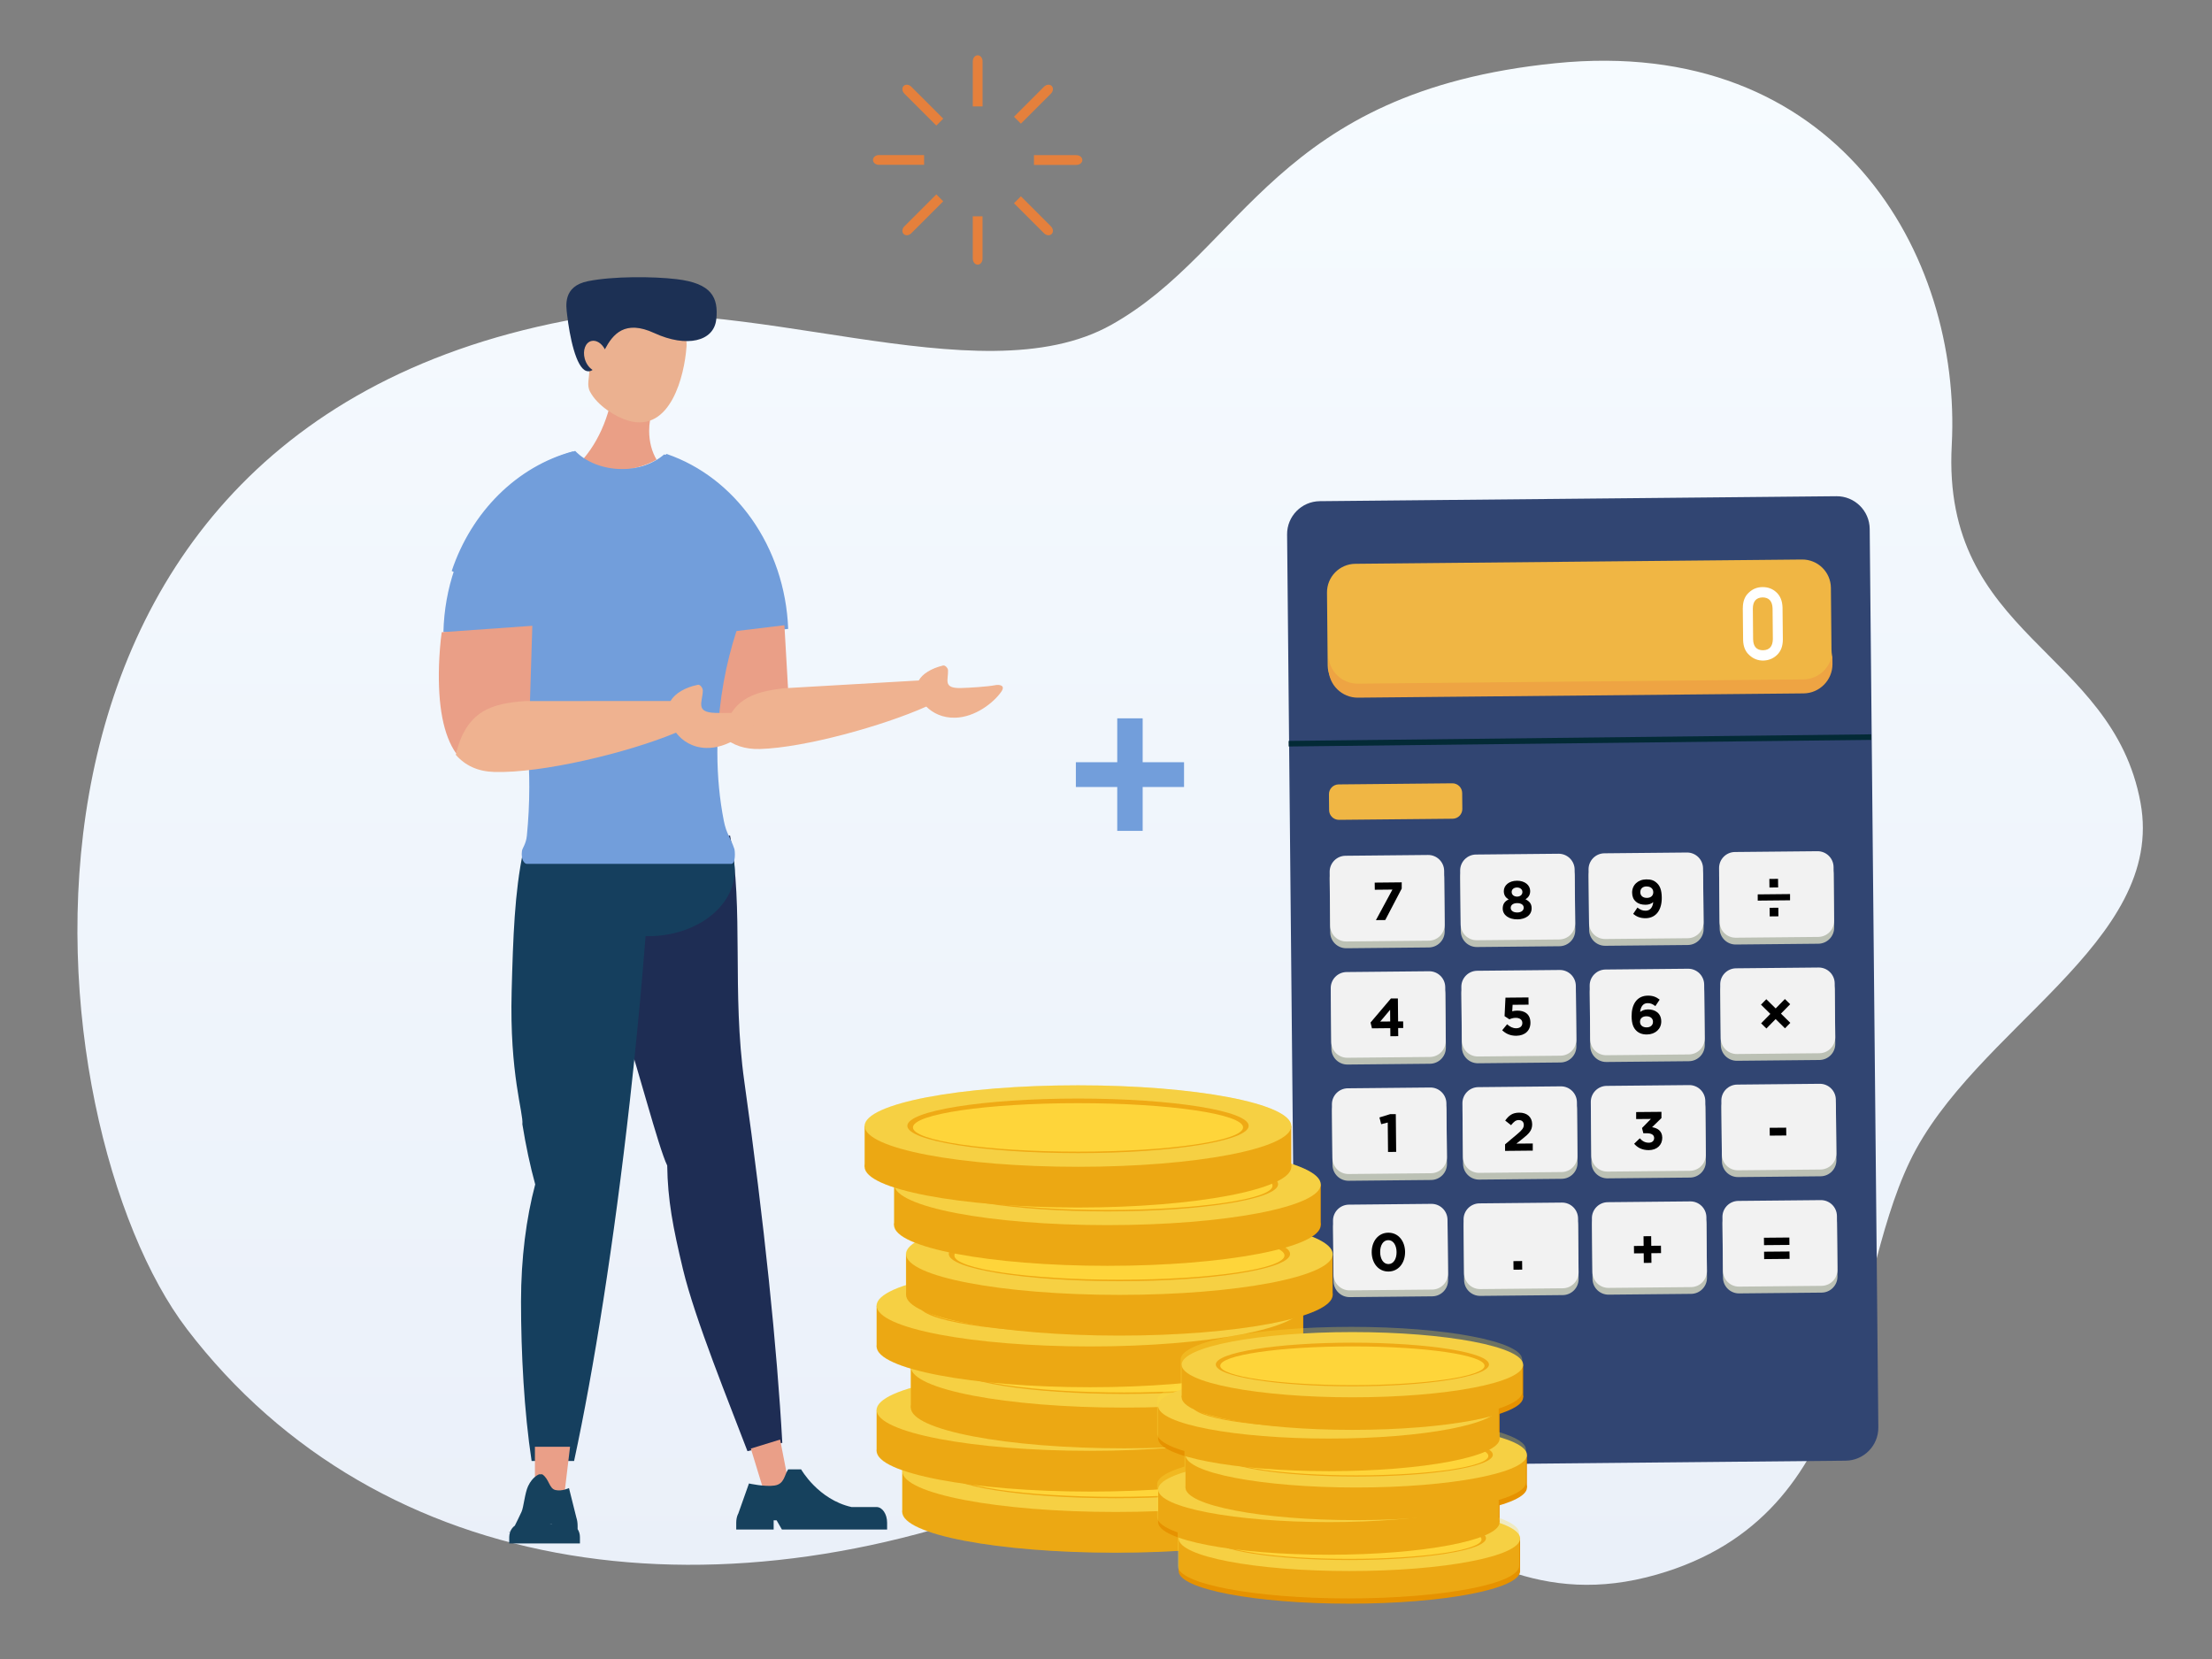 <svg width="380" height="285" viewBox="0 0 380 285" fill="none" xmlns="http://www.w3.org/2000/svg">
<rect x="0" y="0" width="380" height="285" fill="#808080" stroke="none"/>
<path d="M32.076 228.268C5.689 193.709 -7.966 75.543 97.124 55.115C127.277 49.257 168.045 68.637 190.941 55.787C213.837 42.937 218.937 15.745 267.182 10.863C315.426 5.973 337.041 43.578 335.292 76.48C333.534 109.383 362.874 111.562 367.717 137.872C372.147 161.931 339.033 176.68 328.081 199.529C317.129 222.378 320.418 260.225 284.641 270.489C244.786 281.925 233.373 233.345 181.707 255.225C124.612 279.402 65.354 271.864 32.076 228.275V228.268Z" fill="url(#paint0_linear_248_63723)"/>
<path d="M315.471 85.246L226.728 86.098C223.596 86.129 221.081 88.692 221.111 91.824L222.593 246.166C222.623 249.298 225.187 251.813 228.319 251.783L317.062 250.931C320.194 250.901 322.709 248.338 322.679 245.206L321.197 90.863C321.167 87.731 318.603 85.216 315.471 85.246Z" fill="#314572"/>
<path d="M309.569 96.12L232.831 96.856C230.118 96.882 227.939 99.103 227.965 101.817L228.085 114.307C228.111 117.02 230.332 119.199 233.046 119.173L309.783 118.436C312.497 118.41 314.676 116.189 314.65 113.476L314.53 100.986C314.504 98.272 312.283 96.094 309.569 96.12Z" fill="#F0B644"/>
<path d="M249.493 134.566L229.965 134.754C229.037 134.763 228.292 135.522 228.301 136.45L228.327 139.176C228.336 140.103 229.096 140.848 230.023 140.839L249.551 140.651C250.479 140.643 251.223 139.883 251.214 138.956L251.188 136.23C251.179 135.302 250.421 134.558 249.493 134.566Z" fill="#F0B644"/>
<path d="M245.32 148.038L231.15 148.174C229.632 148.188 228.412 149.431 228.427 150.95L228.515 160.175C228.53 161.693 229.773 162.912 231.292 162.898L245.461 162.762C246.98 162.747 248.199 161.504 248.185 159.986L248.096 150.761C248.081 149.242 246.838 148.023 245.32 148.038Z" fill="#BCC1B5"/>
<path d="M245.316 146.876L231.146 147.012C229.627 147.027 228.408 148.269 228.423 149.788L228.511 159.013C228.526 160.532 229.768 161.751 231.287 161.736L245.457 161.6C246.976 161.586 248.194 160.343 248.18 158.824L248.091 149.599C248.077 148.081 246.834 146.861 245.316 146.876Z" fill="#F2F2F2"/>
<path d="M267.752 147.83L253.583 147.966C252.064 147.98 250.845 149.223 250.859 150.742L250.948 159.967C250.963 161.485 252.206 162.704 253.724 162.69L267.894 162.554C269.412 162.539 270.632 161.296 270.617 159.778L270.529 150.553C270.514 149.034 269.271 147.815 267.752 147.83Z" fill="#BCC1B5"/>
<path d="M267.734 146.664L253.564 146.8C252.045 146.815 250.826 148.058 250.841 149.576L250.929 158.801C250.944 160.32 252.186 161.539 253.705 161.525L267.875 161.389C269.394 161.374 270.612 160.131 270.598 158.613L270.509 149.387C270.495 147.869 269.252 146.65 267.734 146.664Z" fill="#F2F2F2"/>
<path d="M289.802 147.618L275.632 147.754C274.113 147.769 272.895 149.012 272.909 150.53L272.998 159.755C273.012 161.274 274.255 162.493 275.773 162.478L289.943 162.342C291.462 162.328 292.681 161.085 292.666 159.566L292.578 150.341C292.563 148.823 291.321 147.604 289.802 147.618Z" fill="#BCC1B5"/>
<path d="M289.791 146.453L275.622 146.589C274.103 146.603 272.884 147.846 272.898 149.365L272.987 158.59C273.002 160.108 274.245 161.328 275.763 161.313L289.933 161.177C291.451 161.163 292.671 159.92 292.656 158.401L292.568 149.176C292.553 147.657 291.31 146.438 289.791 146.453Z" fill="#F2F2F2"/>
<path d="M312.223 147.399L298.054 147.535C296.535 147.55 295.317 148.792 295.331 150.311L295.42 159.536C295.434 161.055 296.677 162.274 298.195 162.259L312.365 162.123C313.883 162.109 315.103 160.866 315.088 159.347L315 150.122C314.985 148.604 313.742 147.385 312.223 147.399Z" fill="#BCC1B5"/>
<path d="M312.213 146.23L298.044 146.366C296.525 146.381 295.306 147.623 295.32 149.142L295.409 158.367C295.423 159.886 296.667 161.105 298.185 161.09L312.355 160.954C313.873 160.94 315.093 159.697 315.078 158.178L314.99 148.953C314.975 147.435 313.732 146.216 312.213 146.23Z" fill="#F2F2F2"/>
<path d="M245.52 168.017L231.351 168.153C229.832 168.168 228.612 169.411 228.627 170.929L228.716 180.154C228.73 181.673 229.973 182.892 231.492 182.878L245.661 182.742C247.18 182.727 248.399 181.484 248.385 179.966L248.296 170.74C248.282 169.222 247.038 168.003 245.52 168.017Z" fill="#BCC1B5"/>
<path d="M245.501 166.852L231.331 166.988C229.813 167.003 228.594 168.245 228.608 169.764L228.697 178.989C228.712 180.508 229.954 181.727 231.473 181.712L245.643 181.576C247.161 181.562 248.38 180.319 248.365 178.8L248.277 169.575C248.262 168.057 247.02 166.837 245.501 166.852Z" fill="#F2F2F2"/>
<path d="M267.942 167.798L253.772 167.934C252.253 167.949 251.034 169.192 251.049 170.71L251.137 179.935C251.152 181.454 252.394 182.673 253.913 182.659L268.083 182.523C269.602 182.508 270.82 181.265 270.806 179.747L270.717 170.521C270.703 169.003 269.46 167.784 267.942 167.798Z" fill="#BCC1B5"/>
<path d="M267.938 166.633L253.768 166.769C252.249 166.784 251.03 168.026 251.045 169.545L251.134 178.77C251.148 180.289 252.391 181.508 253.909 181.493L268.079 181.357C269.598 181.343 270.817 180.1 270.802 178.581L270.713 169.356C270.699 167.838 269.456 166.618 267.938 166.633Z" fill="#F2F2F2"/>
<path d="M289.995 167.579L275.825 167.715C274.307 167.73 273.088 168.973 273.103 170.491L273.191 179.716C273.206 181.235 274.448 182.454 275.967 182.44L290.136 182.304C291.655 182.289 292.874 181.046 292.86 179.528L292.771 170.302C292.756 168.784 291.513 167.565 289.995 167.579Z" fill="#BCC1B5"/>
<path d="M289.985 166.418L275.815 166.554C274.297 166.569 273.077 167.812 273.092 169.33L273.18 178.555C273.195 180.074 274.438 181.293 275.957 181.278L290.126 181.142C291.645 181.128 292.864 179.885 292.85 178.366L292.761 169.141C292.747 167.623 291.503 166.404 289.985 166.418Z" fill="#F2F2F2"/>
<path d="M312.417 167.372L298.248 167.508C296.729 167.522 295.51 168.765 295.524 170.284L295.613 179.509C295.628 181.027 296.871 182.246 298.389 182.232L312.559 182.096C314.077 182.081 315.297 180.838 315.282 179.32L315.194 170.095C315.179 168.576 313.936 167.357 312.417 167.372Z" fill="#BCC1B5"/>
<path d="M312.41 166.21L298.24 166.346C296.722 166.36 295.502 167.603 295.517 169.122L295.605 178.347C295.62 179.866 296.863 181.085 298.382 181.07L312.551 180.934C314.069 180.92 315.288 179.677 315.274 178.158L315.185 168.933C315.171 167.415 313.928 166.195 312.41 166.21Z" fill="#F2F2F2"/>
<path d="M245.713 187.986L231.543 188.122C230.025 188.136 228.806 189.379 228.82 190.898L228.909 200.122C228.923 201.641 230.166 202.86 231.684 202.846L245.855 202.71C247.373 202.695 248.592 201.452 248.577 199.934L248.489 190.709C248.474 189.19 247.232 187.971 245.713 187.986Z" fill="#BCC1B5"/>
<path d="M245.702 186.824L231.532 186.96C230.014 186.975 228.795 188.217 228.81 189.736L228.898 198.961C228.913 200.479 230.155 201.699 231.674 201.684L245.844 201.548C247.362 201.533 248.581 200.291 248.567 198.772L248.478 189.547C248.464 188.029 247.221 186.809 245.702 186.824Z" fill="#F2F2F2"/>
<path d="M268.143 187.785L253.973 187.921C252.454 187.936 251.235 189.179 251.25 190.697L251.339 199.922C251.353 201.441 252.596 202.66 254.114 202.645L268.284 202.509C269.803 202.495 271.022 201.252 271.007 199.733L270.918 190.509C270.904 188.99 269.661 187.771 268.143 187.785Z" fill="#BCC1B5"/>
<path d="M268.124 186.624L253.954 186.76C252.436 186.774 251.217 188.017 251.231 189.536L251.32 198.761C251.335 200.279 252.577 201.498 254.096 201.484L268.265 201.348C269.783 201.333 271.003 200.09 270.988 198.572L270.9 189.347C270.885 187.828 269.642 186.609 268.124 186.624Z" fill="#F2F2F2"/>
<path d="M290.188 187.57L276.019 187.706C274.5 187.721 273.281 188.963 273.296 190.482L273.384 199.707C273.399 201.226 274.642 202.445 276.16 202.43L290.329 202.294C291.848 202.28 293.068 201.037 293.053 199.518L292.964 190.293C292.95 188.775 291.707 187.555 290.188 187.57Z" fill="#BCC1B5"/>
<path d="M290.178 186.408L276.009 186.544C274.49 186.559 273.271 187.802 273.285 189.32L273.374 198.545C273.388 200.064 274.632 201.283 276.15 201.268L290.319 201.132C291.838 201.118 293.057 199.875 293.042 198.357L292.954 189.132C292.939 187.613 291.697 186.394 290.178 186.408Z" fill="#F2F2F2"/>
<path d="M312.615 187.351L298.445 187.487C296.927 187.502 295.707 188.744 295.722 190.263L295.81 199.488C295.825 201.007 297.068 202.226 298.587 202.211L312.756 202.075C314.274 202.061 315.494 200.818 315.479 199.299L315.391 190.074C315.376 188.556 314.133 187.336 312.615 187.351Z" fill="#BCC1B5"/>
<path d="M312.603 186.186L298.434 186.322C296.915 186.337 295.695 187.579 295.71 189.098L295.799 198.323C295.813 199.842 297.056 201.061 298.575 201.046L312.744 200.91C314.263 200.896 315.482 199.653 315.467 198.134L315.378 188.909C315.364 187.391 314.121 186.171 312.603 186.186Z" fill="#F2F2F2"/>
<path d="M245.902 207.973L231.732 208.109C230.213 208.123 228.994 209.366 229.009 210.885L229.097 220.11C229.112 221.628 230.354 222.848 231.873 222.833L246.043 222.697C247.562 222.683 248.78 221.44 248.766 219.921L248.677 210.696C248.663 209.177 247.42 207.958 245.902 207.973Z" fill="#BCC1B5"/>
<path d="M245.891 206.811L231.722 206.947C230.203 206.962 228.983 208.205 228.998 209.723L229.087 218.948C229.101 220.467 230.344 221.686 231.863 221.672L246.032 221.535C247.551 221.521 248.77 220.278 248.756 218.76L248.667 209.534C248.653 208.016 247.41 206.797 245.891 206.811Z" fill="#F2F2F2"/>
<path d="M268.324 207.761L254.153 207.897C252.635 207.912 251.416 209.155 251.431 210.673L251.519 219.898C251.534 221.417 252.776 222.636 254.295 222.621L268.465 222.485C269.983 222.471 271.202 221.228 271.188 219.709L271.099 210.484C271.085 208.966 269.842 207.747 268.324 207.761Z" fill="#BCC1B5"/>
<path d="M268.319 206.592L254.15 206.728C252.631 206.743 251.412 207.986 251.427 209.504L251.515 218.73C251.53 220.248 252.772 221.467 254.291 221.453L268.46 221.317C269.979 221.302 271.198 220.059 271.184 218.541L271.095 209.316C271.081 207.797 269.837 206.578 268.319 206.592Z" fill="#F2F2F2"/>
<path d="M290.377 207.55L276.208 207.686C274.689 207.7 273.47 208.943 273.484 210.462L273.573 219.687C273.588 221.205 274.831 222.424 276.349 222.41L290.519 222.274C292.037 222.259 293.257 221.016 293.242 219.498L293.154 210.273C293.139 208.754 291.896 207.535 290.377 207.55Z" fill="#BCC1B5"/>
<path d="M290.367 206.388L276.197 206.524C274.679 206.539 273.459 207.782 273.474 209.3L273.562 218.525C273.577 220.044 274.82 221.263 276.339 221.248L290.508 221.112C292.026 221.098 293.245 219.855 293.231 218.336L293.142 209.111C293.128 207.593 291.885 206.374 290.367 206.388Z" fill="#F2F2F2"/>
<path d="M312.795 207.334L298.626 207.47C297.107 207.485 295.888 208.728 295.902 210.246L295.991 219.471C296.006 220.99 297.249 222.209 298.767 222.195L312.937 222.059C314.455 222.044 315.674 220.801 315.659 219.283L315.571 210.058C315.556 208.539 314.314 207.32 312.795 207.334Z" fill="#BCC1B5"/>
<path d="M312.791 206.169L298.621 206.305C297.103 206.32 295.884 207.563 295.898 209.081L295.987 218.306C296.002 219.825 297.244 221.044 298.763 221.029L312.933 220.893C314.451 220.879 315.67 219.636 315.655 218.117L315.567 208.892C315.552 207.374 314.31 206.155 312.791 206.169Z" fill="#F2F2F2"/>
<path d="M309.816 116.712L233.262 117.446C230.512 117.47 228.239 115.244 228.208 112.486L228.232 114.892C228.255 117.642 230.528 119.876 233.286 119.852L309.839 119.118C312.589 119.095 314.823 116.821 314.799 114.064L314.776 111.658C314.8 114.408 312.573 116.681 309.816 116.712Z" fill="#EEA443"/>
<path d="M236.16 151.624L240.801 151.577V152.647L237.973 158.053L236.371 158.068L239.207 152.819L236.176 152.85L236.16 151.624Z" fill="black"/>
<path d="M260.659 157.934C259.229 157.95 258.167 157.223 258.151 156.091C258.151 155.302 258.495 154.833 259.174 154.513C258.674 154.216 258.347 153.802 258.339 153.099C258.331 152.107 259.222 151.31 260.589 151.302C261.956 151.287 262.862 152.068 262.87 153.06C262.87 153.763 262.557 154.177 262.065 154.489C262.721 154.825 263.112 155.231 263.12 156.013C263.128 157.223 262.081 157.926 260.651 157.942L260.659 157.934ZM260.604 152.466C260.026 152.466 259.682 152.825 259.69 153.232C259.69 153.693 260.058 154.028 260.62 154.028C261.182 154.028 261.542 153.685 261.534 153.224C261.534 152.818 261.182 152.458 260.604 152.466ZM260.635 155.145C259.987 155.145 259.526 155.45 259.526 155.958C259.526 156.419 259.948 156.763 260.651 156.755C261.354 156.755 261.76 156.395 261.76 155.934C261.76 155.427 261.284 155.138 260.635 155.145Z" fill="black"/>
<path d="M282.688 157.74C281.75 157.748 281.109 157.443 280.562 156.998L281.297 155.912C281.773 156.287 282.171 156.459 282.71 156.451C283.499 156.451 283.921 155.841 284.007 154.974C283.695 155.248 283.265 155.428 282.703 155.428C281.305 155.443 280.391 154.677 280.383 153.357C280.367 152.053 281.367 151.084 282.82 151.069C283.687 151.061 284.195 151.264 284.687 151.748C285.156 152.201 285.46 152.904 285.476 154.185C285.499 156.287 284.523 157.724 282.688 157.74ZM282.874 152.279C282.171 152.279 281.781 152.693 281.789 153.279C281.789 153.857 282.219 154.256 282.922 154.248C283.625 154.248 284.023 153.834 284.016 153.272C284.016 152.693 283.585 152.279 282.874 152.287V152.279Z" fill="black"/>
<path d="M240.143 171.512L240.182 175.465H241.049L241.057 176.605H240.189L240.205 178.003L238.853 178.019L238.838 176.629L235.69 176.66L235.447 175.66L238.947 171.528H240.143V171.512ZM238.807 173.473L237.112 175.496L238.822 175.48L238.807 173.473Z" fill="black"/>
<path d="M258.617 171.388L262.578 171.349L262.593 172.591L259.851 172.614L259.789 173.731C260.047 173.661 260.273 173.614 260.633 173.614C261.906 173.598 262.898 174.2 262.913 175.668C262.929 177.043 261.969 177.918 260.485 177.934C259.453 177.942 258.695 177.582 258.062 176.989L258.906 175.958C259.398 176.395 259.883 176.645 260.453 176.645C261.117 176.645 261.531 176.309 261.524 175.731C261.524 175.169 261.062 174.848 260.375 174.856C259.969 174.856 259.601 174.973 259.297 175.106L258.469 174.567L258.625 171.388H258.617Z" fill="black"/>
<path d="M284.364 172.83C283.934 172.51 283.591 172.322 283.044 172.33C282.24 172.33 281.841 172.986 281.763 173.838C282.083 173.619 282.458 173.416 283.098 173.408C284.379 173.392 285.372 174.095 285.388 175.447C285.403 176.775 284.349 177.696 282.95 177.712C282.115 177.72 281.537 177.485 281.084 177.04C280.607 176.572 280.31 175.884 280.294 174.595C280.279 172.595 281.161 171.057 283.091 171.041C283.966 171.033 284.536 171.283 285.114 171.728L284.38 172.83H284.364ZM282.833 174.587C282.13 174.587 281.732 174.986 281.74 175.54C281.74 176.103 282.169 176.501 282.872 176.493C283.575 176.493 283.974 176.087 283.966 175.525C283.966 174.97 283.536 174.58 282.833 174.587Z" fill="black"/>
<path d="M302.52 172.592L303.433 171.655L305.043 173.24L306.628 171.623L307.535 172.514L305.949 174.131L307.558 175.717L306.644 176.654L305.035 175.068L303.449 176.685L302.543 175.795L304.129 174.178L302.52 172.592Z" fill="black"/>
<path d="M238.816 191.399H239.785L239.848 197.882L238.45 197.898L238.402 192.836L237.278 193.125L236.973 191.969L238.816 191.399Z" fill="black"/>
<path d="M259.579 193.291L258.579 192.502C259.204 191.627 259.822 191.151 260.97 191.143C262.345 191.127 263.196 191.916 263.211 193.119C263.219 194.197 262.673 194.744 261.54 195.643L260.501 196.463L263.314 196.439V197.666L258.556 197.713V196.588L260.673 194.807C261.469 194.135 261.774 193.783 261.774 193.244C261.774 192.698 261.407 192.408 260.899 192.416C260.399 192.416 260.064 192.698 259.587 193.291H259.579Z" fill="black"/>
<path d="M281.076 192.26V191.041L285.419 191.002V192.072L283.81 193.642C284.692 193.783 285.544 194.236 285.56 195.439C285.568 196.666 284.693 197.564 283.255 197.58C282.091 197.587 281.287 197.134 280.732 196.486L281.7 195.548C282.146 196.041 282.614 196.314 283.263 196.306C283.794 196.306 284.169 195.994 284.169 195.502C284.169 194.97 283.708 194.674 282.896 194.681H282.31L282.083 193.783L283.607 192.221L281.076 192.244V192.26Z" fill="black"/>
<path d="M304.03 195.089L304.015 193.745L306.85 193.722L306.866 195.065L304.03 195.089Z" fill="black"/>
<path d="M238.535 218.436C236.809 218.452 235.668 217.014 235.645 215.139C235.629 213.257 236.762 211.78 238.489 211.765C240.215 211.749 241.356 213.186 241.379 215.061C241.395 216.944 240.262 218.42 238.535 218.436ZM238.481 213.046C237.622 213.054 237.09 213.913 237.098 215.108C237.106 216.296 237.676 217.171 238.535 217.155C239.394 217.147 239.926 216.272 239.918 215.093C239.91 213.913 239.34 213.03 238.481 213.046Z" fill="black"/>
<path d="M260.007 218.125L259.992 216.649L261.484 216.633L261.5 218.11L260.007 218.125Z" fill="black"/>
<path d="M282.343 212.374L283.655 212.358L283.671 214.015L285.335 213.999L285.351 215.272L283.686 215.288L283.702 216.944L282.39 216.96L282.374 215.303L280.711 215.319L280.695 214.046L282.359 214.03L282.343 212.374Z" fill="black"/>
<path d="M307.394 212.592L307.409 213.865L303.043 213.904L303.027 212.631L307.394 212.592ZM307.418 214.99L307.433 216.263L303.066 216.303L303.05 215.029L307.418 214.99Z" fill="black"/>
<path d="M299.402 104.449C299.402 103.301 299.746 102.418 300.441 101.793C301.09 101.176 301.871 100.864 302.777 100.856C303.714 100.848 304.511 101.145 305.167 101.754C305.839 102.364 306.191 103.246 306.222 104.395L306.277 109.87C306.269 111.011 305.933 111.894 305.269 112.519C304.621 113.136 303.832 113.456 302.895 113.48C301.988 113.48 301.199 113.175 300.543 112.565C299.84 111.956 299.473 111.081 299.449 109.941L299.395 104.457L299.402 104.449ZM304.511 104.512C304.464 103.27 303.894 102.637 302.792 102.629C301.691 102.66 301.129 103.301 301.121 104.551L301.168 109.824C301.199 111.081 301.769 111.706 302.878 111.706C303.98 111.683 304.535 111.042 304.558 109.785L304.511 104.512Z" fill="white"/>
<path d="M307.513 153.592V154.662L301.959 154.717V153.647L307.513 153.592Z" fill="black"/>
<path d="M303.975 152.468L303.959 150.991L305.451 150.976L305.467 152.452L303.975 152.468Z" fill="black"/>
<path d="M304.023 157.429L304.008 155.953L305.5 155.937L305.515 157.414L304.023 157.429Z" fill="black"/>
<path d="M221.38 127.761L321.47 126.628" stroke="#032A36" stroke-width="0.96" stroke-miterlimit="10"/>
<path d="M191.655 266.735C211.893 266.735 228.299 263.602 228.299 259.736C228.299 255.871 211.893 252.737 191.655 252.737C171.417 252.737 155.011 255.871 155.011 259.736C155.011 263.602 171.417 266.735 191.655 266.735Z" fill="#E69200"/>
<path d="M228.291 252.737H155.011V259.736H228.291V252.737Z" fill="#E69200"/>
<path d="M191.655 259.74C211.893 259.74 228.299 256.607 228.299 252.741C228.299 248.876 211.893 245.742 191.655 245.742C171.417 245.742 155.011 248.876 155.011 252.741C155.011 256.607 171.417 259.74 191.655 259.74Z" fill="#F4CA44"/>
<path d="M191.657 257.383C207.848 257.383 220.973 255.285 220.973 252.696C220.973 250.108 207.848 248.009 191.657 248.009C175.466 248.009 162.34 250.108 162.34 252.696C162.34 255.285 175.466 257.383 191.657 257.383Z" fill="#EA9403"/>
<path d="M191.654 257.138C207.315 257.138 220.01 255.273 220.01 252.974C220.01 250.675 207.315 248.811 191.654 248.811C175.993 248.811 163.298 250.675 163.298 252.974C163.298 255.273 175.993 257.138 191.654 257.138Z" fill="#FFD237"/>
<path d="M187.253 256.241C207.491 256.241 223.896 253.107 223.896 249.242C223.896 245.376 207.491 242.242 187.253 242.242C167.015 242.242 150.608 245.376 150.608 249.242C150.608 253.107 167.015 256.241 187.253 256.241Z" fill="#E69200"/>
<path d="M223.889 242.235H150.608V249.235H223.889V242.235Z" fill="#E69200"/>
<path d="M187.253 249.235C207.491 249.235 223.896 246.102 223.896 242.236C223.896 238.37 207.491 235.237 187.253 235.237C167.015 235.237 150.608 238.37 150.608 242.236C150.608 246.102 167.015 249.235 187.253 249.235Z" fill="#F4CA44"/>
<path d="M187.251 246.882C203.442 246.882 216.567 244.783 216.567 242.195C216.567 239.606 203.442 237.508 187.251 237.508C171.059 237.508 157.934 239.606 157.934 242.195C157.934 244.783 171.059 246.882 187.251 246.882Z" fill="#EA9403"/>
<path d="M187.251 246.64C202.912 246.64 215.607 244.776 215.607 242.477C215.607 240.177 202.912 238.313 187.251 238.313C171.591 238.313 158.895 240.177 158.895 242.477C158.895 244.776 171.591 246.64 187.251 246.64Z" fill="#FFD237"/>
<path d="M193.113 248.812C213.351 248.812 229.757 245.678 229.757 241.812C229.757 237.947 213.351 234.813 193.113 234.813C172.875 234.813 156.469 237.947 156.469 241.812C156.469 245.678 172.875 248.812 193.113 248.812Z" fill="#E69200"/>
<path d="M229.749 234.813H156.469V241.812H229.749V234.813Z" fill="#E69200"/>
<path d="M193.113 241.813C213.351 241.813 229.757 238.679 229.757 234.814C229.757 230.948 213.351 227.814 193.113 227.814C172.875 227.814 156.469 230.948 156.469 234.814C156.469 238.679 172.875 241.813 193.113 241.813Z" fill="#F4CA44"/>
<path d="M193.115 239.463C209.306 239.463 222.431 237.365 222.431 234.776C222.431 232.188 209.306 230.089 193.115 230.089C176.924 230.089 163.798 232.188 163.798 234.776C163.798 237.365 176.924 239.463 193.115 239.463Z" fill="#EA9403"/>
<path d="M193.116 239.214C208.776 239.214 221.472 237.35 221.472 235.051C221.472 232.751 208.776 230.887 193.116 230.887C177.455 230.887 164.759 232.751 164.759 235.051C164.759 237.35 177.455 239.214 193.116 239.214Z" fill="#FFD237"/>
<path d="M187.253 238.313C207.491 238.313 223.896 235.18 223.896 231.314C223.896 227.449 207.491 224.315 187.253 224.315C167.015 224.315 150.608 227.449 150.608 231.314C150.608 235.18 167.015 238.313 187.253 238.313Z" fill="#E69200"/>
<path d="M223.889 224.307H150.608V231.307H223.889V224.307Z" fill="#E69200"/>
<path d="M187.253 231.307C207.491 231.307 223.896 228.173 223.896 224.308C223.896 220.442 207.491 217.309 187.253 217.309C167.015 217.309 150.608 220.442 150.608 224.308C150.608 228.173 167.015 231.307 187.253 231.307Z" fill="#F4CA44"/>
<path d="M187.251 228.957C203.442 228.957 216.567 226.859 216.567 224.27C216.567 221.682 203.442 219.583 187.251 219.583C171.059 219.583 157.934 221.682 157.934 224.27C157.934 226.859 171.059 228.957 187.251 228.957Z" fill="#EA9403"/>
<path d="M187.251 228.709C202.912 228.709 215.607 226.844 215.607 224.545C215.607 222.246 202.912 220.381 187.251 220.381C171.591 220.381 158.895 222.246 158.895 224.545C158.895 226.844 171.591 228.709 187.251 228.709Z" fill="#FFD237"/>
<path d="M192.305 229.444C212.543 229.444 228.949 226.311 228.949 222.445C228.949 218.58 212.543 215.446 192.305 215.446C172.066 215.446 155.66 218.58 155.66 222.445C155.66 226.311 172.066 229.444 192.305 229.444Z" fill="#E69200"/>
<path d="M228.941 215.446H155.66V222.445H228.941V215.446Z" fill="#E69200"/>
<path d="M192.305 222.446C212.543 222.446 228.949 219.312 228.949 215.446C228.949 211.581 212.543 208.447 192.305 208.447C172.066 208.447 155.66 211.581 155.66 215.446C155.66 219.312 172.066 222.446 192.305 222.446Z" fill="#F4CA44"/>
<path d="M192.306 220.096C208.498 220.096 221.623 217.997 221.623 215.409C221.623 212.82 208.498 210.722 192.306 210.722C176.115 210.722 162.989 212.82 162.989 215.409C162.989 217.997 176.115 220.096 192.306 220.096Z" fill="#EA9403"/>
<path d="M192.307 219.843C207.968 219.843 220.663 217.979 220.663 215.679C220.663 213.38 207.968 211.516 192.307 211.516C176.646 211.516 163.95 213.38 163.95 215.679C163.95 217.979 176.646 219.843 192.307 219.843Z" fill="#FFD237"/>
<path d="M190.248 217.458C210.486 217.458 226.892 214.324 226.892 210.459C226.892 206.593 210.486 203.459 190.248 203.459C170.01 203.459 153.604 206.593 153.604 210.459C153.604 214.324 170.01 217.458 190.248 217.458Z" fill="#E69200"/>
<path d="M226.892 203.459H153.611V210.459H226.892V203.459Z" fill="#E69200"/>
<path d="M190.248 210.463C210.486 210.463 226.892 207.329 226.892 203.464C226.892 199.598 210.486 196.464 190.248 196.464C170.01 196.464 153.604 199.598 153.604 203.464C153.604 207.329 170.01 210.463 190.248 210.463Z" fill="#F4CA44"/>
<path d="M190.25 208.109C206.441 208.109 219.566 206.011 219.566 203.422C219.566 200.834 206.441 198.735 190.25 198.735C174.058 198.735 160.933 200.834 160.933 203.422C160.933 206.011 174.058 208.109 190.25 208.109Z" fill="#EA9403"/>
<path d="M190.25 207.86C205.911 207.86 218.606 205.996 218.606 203.697C218.606 201.397 205.911 199.533 190.25 199.533C174.59 199.533 161.894 201.397 161.894 203.697C161.894 205.996 174.59 207.86 190.25 207.86Z" fill="#FFD237"/>
<path d="M185.19 207.442C205.428 207.442 221.835 204.308 221.835 200.443C221.835 196.577 205.428 193.444 185.19 193.444C164.952 193.444 148.546 196.577 148.546 200.443C148.546 204.308 164.952 207.442 185.19 207.442Z" fill="#E69200"/>
<path d="M221.827 193.444H148.546V200.443H221.827V193.444Z" fill="#E69200"/>
<path d="M185.19 200.443C205.428 200.443 221.835 197.31 221.835 193.444C221.835 189.578 205.428 186.445 185.19 186.445C164.952 186.445 148.546 189.578 148.546 193.444C148.546 197.31 164.952 200.443 185.19 200.443Z" fill="#F4CA44"/>
<path d="M185.191 198.094C201.383 198.094 214.509 195.995 214.509 193.407C214.509 190.818 201.383 188.72 185.191 188.72C169 188.72 155.875 190.818 155.875 193.407C155.875 195.995 169 198.094 185.191 198.094Z" fill="#EA9403"/>
<path d="M185.192 197.841C200.853 197.841 213.548 195.977 213.548 193.677C213.548 191.378 200.853 189.514 185.192 189.514C169.531 189.514 156.836 191.378 156.836 193.677C156.836 195.977 169.531 197.841 185.192 197.841Z" fill="#FFD237"/>
<path opacity="0.3" d="M223.829 231.018V225.995C227.031 224.956 228.875 223.745 228.875 222.449V215.449C228.875 214.371 227.602 213.356 225.337 212.442C226.298 211.817 226.828 211.153 226.828 210.466V203.466C226.828 202.17 224.977 200.959 221.774 199.92V193.444C221.774 189.577 205.37 186.445 185.13 186.445C164.89 186.445 148.486 189.577 148.486 193.444V200.443C148.486 201.74 150.337 202.951 153.54 203.99V210.466C153.54 211.544 154.814 212.559 157.079 213.473C156.118 214.098 155.587 214.762 155.587 215.449V220.769C152.384 221.808 150.541 223.019 150.541 224.315V231.315C150.541 232.713 152.697 234.018 156.399 235.111V238.447C152.697 239.54 150.541 240.845 150.541 242.243V249.242C150.541 250.453 152.141 251.586 154.961 252.578C154.961 252.632 154.939 252.687 154.939 252.742V259.741C154.939 263.608 171.343 266.74 191.583 266.74C211.823 266.74 228.227 263.608 228.227 259.741V252.742C228.227 251.531 226.626 250.399 223.806 249.406C223.806 249.352 223.829 249.297 223.829 249.242V245.61C227.531 244.516 229.687 243.212 229.687 241.813V234.814C229.687 233.416 227.531 232.112 223.829 231.018Z" fill="#FCDD41"/>
<path d="M231.814 275.495C248.014 275.495 261.146 272.987 261.146 269.894C261.146 266.801 248.014 264.293 231.814 264.293C215.614 264.293 202.48 266.801 202.48 269.894C202.48 272.987 215.614 275.495 231.814 275.495Z" fill="#E69200"/>
<path d="M261.138 264.286H202.48V269.887H261.138V264.286Z" fill="#E69200"/>
<path d="M231.814 269.888C248.014 269.888 261.146 267.38 261.146 264.287C261.146 261.193 248.014 258.686 231.814 258.686C215.614 258.686 202.48 261.193 202.48 264.287C202.48 267.38 215.614 269.888 231.814 269.888Z" fill="#F4CA44"/>
<path d="M231.814 268.003C244.774 268.003 255.28 266.325 255.28 264.254C255.28 262.183 244.774 260.504 231.814 260.504C218.854 260.504 208.348 262.183 208.348 264.254C208.348 266.325 218.854 268.003 231.814 268.003Z" fill="#EA9403"/>
<path d="M231.813 267.798C244.35 267.798 254.513 266.308 254.513 264.47C254.513 262.632 244.35 261.143 231.813 261.143C219.276 261.143 209.112 262.632 209.112 264.47C209.112 266.308 219.276 267.798 231.813 267.798Z" fill="#FFD237"/>
<path d="M228.291 267.09C244.491 267.09 257.625 264.582 257.625 261.489C257.625 258.396 244.491 255.888 228.291 255.888C212.091 255.888 198.959 258.396 198.959 261.489C198.959 264.582 212.091 267.09 228.291 267.09Z" fill="#E69200"/>
<path d="M257.616 255.88H198.959V261.481H257.616V255.88Z" fill="#E69200"/>
<path d="M228.291 261.483C244.491 261.483 257.625 258.975 257.625 255.882C257.625 252.788 244.491 250.281 228.291 250.281C212.091 250.281 198.959 252.788 198.959 255.882C198.959 258.975 212.091 261.483 228.291 261.483Z" fill="#F4CA44"/>
<path d="M228.288 259.598C241.248 259.598 251.754 257.919 251.754 255.848C251.754 253.778 241.248 252.099 228.288 252.099C215.328 252.099 204.822 253.778 204.822 255.848C204.822 257.919 215.328 259.598 228.288 259.598Z" fill="#EA9403"/>
<path d="M228.291 259.396C240.828 259.396 250.992 257.906 250.992 256.069C250.992 254.231 240.828 252.741 228.291 252.741C215.754 252.741 205.591 254.231 205.591 256.069C205.591 257.906 215.754 259.396 228.291 259.396Z" fill="#FFD237"/>
<path d="M232.987 261.148C249.186 261.148 262.319 258.64 262.319 255.547C262.319 252.454 249.186 249.946 232.987 249.946C216.787 249.946 203.653 252.454 203.653 255.547C203.653 258.64 216.787 261.148 232.987 261.148Z" fill="#E69200"/>
<path d="M262.311 249.939H203.653V255.54H262.311V249.939Z" fill="#E69200"/>
<path d="M232.987 255.537C249.186 255.537 262.319 253.03 262.319 249.936C262.319 246.843 249.186 244.335 232.987 244.335C216.787 244.335 203.653 246.843 203.653 249.936C203.653 253.03 216.787 255.537 232.987 255.537Z" fill="#F4CA44"/>
<path d="M232.987 253.657C245.947 253.657 256.453 251.978 256.453 249.907C256.453 247.836 245.947 246.157 232.987 246.157C220.027 246.157 209.521 247.836 209.521 249.907C209.521 251.978 220.027 253.657 232.987 253.657Z" fill="#EA9403"/>
<path d="M232.986 253.452C245.523 253.452 255.686 251.962 255.686 250.124C255.686 248.286 245.523 246.796 232.986 246.796C220.449 246.796 210.285 248.286 210.285 250.124C210.285 251.962 220.449 253.452 232.986 253.452Z" fill="#FFD237"/>
<path d="M228.291 252.732C244.491 252.732 257.625 250.224 257.625 247.131C257.625 244.038 244.491 241.53 228.291 241.53C212.091 241.53 198.959 244.038 198.959 247.131C198.959 250.224 212.091 252.732 228.291 252.732Z" fill="#E69200"/>
<path d="M257.616 241.53H198.959V247.131H257.616V241.53Z" fill="#E69200"/>
<path d="M228.291 247.132C244.491 247.132 257.625 244.624 257.625 241.531C257.625 238.438 244.491 235.93 228.291 235.93C212.091 235.93 198.959 238.438 198.959 241.531C198.959 244.624 212.091 247.132 228.291 247.132Z" fill="#F4CA44"/>
<path d="M228.288 245.244C241.248 245.244 251.754 243.565 251.754 241.494C251.754 239.424 241.248 237.745 228.288 237.745C215.328 237.745 204.822 239.424 204.822 241.494C204.822 243.565 215.328 245.244 228.288 245.244Z" fill="#EA9403"/>
<path d="M228.291 245.042C240.828 245.042 250.992 243.552 250.992 241.714C250.992 239.877 240.828 238.387 228.291 238.387C215.754 238.387 205.591 239.877 205.591 241.714C205.591 243.552 215.754 245.042 228.291 245.042Z" fill="#FFD237"/>
<path d="M232.329 245.64C248.528 245.64 261.662 243.133 261.662 240.04C261.662 236.946 248.528 234.438 232.329 234.438C216.129 234.438 202.996 236.946 202.996 240.04C202.996 243.133 216.129 245.64 232.329 245.64Z" fill="#E69200"/>
<path d="M261.662 234.438H203.004V240.04H261.662V234.438Z" fill="#E69200"/>
<path d="M232.329 240.041C248.528 240.041 261.662 237.533 261.662 234.439C261.662 231.346 248.528 228.839 232.329 228.839C216.129 228.839 202.996 231.346 202.996 234.439C202.996 237.533 216.129 240.041 232.329 240.041Z" fill="#F4CA44"/>
<path d="M232.325 238.156C245.285 238.156 255.792 236.477 255.792 234.406C255.792 232.336 245.285 230.657 232.325 230.657C219.366 230.657 208.859 232.336 208.859 234.406C208.859 236.477 219.366 238.156 232.325 238.156Z" fill="#EA9403"/>
<path d="M232.328 237.955C244.865 237.955 255.029 236.465 255.029 234.627C255.029 232.789 244.865 231.299 232.328 231.299C219.791 231.299 209.628 232.789 209.628 234.627C209.628 236.465 219.791 237.955 232.328 237.955Z" fill="#FFD237"/>
<path opacity="0.3" d="M257.453 245.993V241.978C260.015 241.142 261.491 240.173 261.491 239.142V233.541C261.491 230.448 248.36 227.94 232.159 227.94C215.958 227.94 202.827 230.448 202.827 233.541V237.799C200.264 238.634 198.788 239.603 198.788 240.634V246.235C198.788 247.352 200.514 248.399 203.475 249.274V251.945C200.514 252.82 198.788 253.867 198.788 254.984V260.585C198.788 261.554 200.069 262.46 202.327 263.257C202.327 263.304 202.311 263.343 202.311 263.389V268.99C202.311 272.084 215.442 274.591 231.643 274.591C247.845 274.591 260.977 272.084 260.977 268.99V263.389C260.977 262.421 259.695 261.515 257.438 260.718C257.438 260.671 257.453 260.632 257.453 260.585V257.679C260.414 256.804 262.14 255.758 262.14 254.64V249.039C262.14 247.922 260.414 246.876 257.453 246.001V245.993Z" fill="#FCDD41"/>
<path d="M102.871 147.73C103.285 154.862 102.957 156.893 104.902 165.947C107.925 179.968 107.582 176.664 107.871 178.633C109.207 182.093 113.159 197.302 114.62 200.224C114.706 206.153 115.596 210.816 117.323 218.034C119.385 226.658 125.376 241.29 128.407 249.296L134.391 247.867C133.516 231.9 131.282 209.981 127.876 185.858C125.696 170.407 127.798 156.073 125.416 143.535L102.871 147.722V147.73Z" fill="#1E2D54"/>
<path d="M89.882 146.251C88.397 153.29 88.147 161.015 87.897 170.272C87.515 184.614 89.951 191.16 89.74 193.145C90.334 196.824 91.069 200.284 91.944 203.464C90.405 209.252 89.506 216.158 89.506 223.586C89.506 232.453 90.037 242.491 91.326 250.982H98.622C102.02 235.249 105.481 213.408 108.2 189.161C109.942 173.623 111.168 159.008 111.879 146.259H89.865L89.882 146.251Z" fill="#153F5E"/>
<path d="M111.386 160.824C119.583 160.824 126.228 155.749 126.228 149.489C126.228 143.229 119.583 138.154 111.386 138.154C103.189 138.154 96.544 143.229 96.544 149.489C96.544 155.749 103.189 160.824 111.386 160.824Z" fill="#153F5E"/>
<path d="M97.025 256.102H91.894V248.54H97.931L97.025 256.102Z" fill="#EA9F88"/>
<path d="M99.229 262.673V262.157C99.229 261.618 99.151 261.11 99.01 260.696L97.745 255.634C97.745 255.634 96.581 256.22 95.448 255.978C94.308 255.736 94.371 254.088 93.16 253.275H92.613C92.613 253.275 91.496 253.65 90.723 255.298C90.16 256.493 89.964 258.899 89.605 259.688C89.191 260.587 88.77 261.446 88.442 262.094C88.075 262.352 87.785 262.743 87.621 263.211C87.183 263.211 87.098 263.227 87.613 263.251C87.535 263.501 87.481 263.766 87.481 264.055V265.149H99.627V264.055C99.627 263.532 99.472 263.055 99.222 262.673H99.229ZM94.855 261.766V261.782H94.503V261.766H94.855Z" fill="#16415D"/>
<path d="M135.469 254.764L131.196 256.077L128.985 248.851L134.016 247.304L135.469 254.764Z" fill="#EA9F88"/>
<path d="M126.813 260.066L128.664 254.847C128.664 254.847 131.398 255.457 133.07 255.199C134.742 254.949 134.733 253.426 135.397 252.418H137.624C137.624 252.418 140.546 257.605 146.279 258.894H150.576C151.576 258.894 152.396 260.097 152.396 261.573V262.761H134.327L133.413 261.175H132.906V262.761H126.477V261.573C126.477 261.019 126.594 260.495 126.797 260.066H126.813Z" fill="#16415D"/>
<path d="M99.717 79.373C101.56 80.256 103.646 80.763 105.865 80.763C108.403 80.763 110.778 80.099 112.794 78.967C111.997 77.639 111.52 75.912 111.52 74.022C111.52 71.444 112.411 69.163 113.77 67.804V64.578H105.559C105.2 70.593 102.982 75.873 99.717 79.388V79.373Z" fill="#EA9F86"/>
<path d="M117.934 59.649C118.278 54.946 113.153 54.407 109.388 54.134C106.966 53.954 104.779 54.142 103.193 56.532C102.795 55.962 101.92 56.977 101.303 56.954C100.022 56.907 99.217 57.305 99.147 59.118C99.076 60.922 99.772 63.453 101.053 63.508C101.115 63.508 101.178 63.492 101.233 63.492C101.28 64.969 100.733 66.093 101.366 67.296C102.608 69.655 105.709 71.624 107.951 72.272C115.262 74.389 117.582 64.367 117.926 59.664L117.934 59.649Z" fill="#EBB190"/>
<path d="M123.049 54.883C123.448 51.102 122.276 48.673 116.214 47.954C112.183 47.478 105.356 47.439 101.036 48.298C96.631 49.173 97.256 52.602 97.427 54.087C97.849 57.75 98.935 63.148 100.724 63.726C101.138 63.859 101.489 63.773 101.802 63.546C101.208 63.179 100.7 62.499 100.458 61.64C100.06 60.195 100.567 58.828 101.606 58.578C102.458 58.375 103.38 58.992 103.911 60.008C105.278 57.43 107.332 54.875 112.402 57.219C117.948 59.773 122.643 58.664 123.042 54.883H123.049Z" fill="#1C3054"/>
<path d="M102.992 109.736C114.491 109.736 125.443 109.134 135.403 108.04C134.856 93.847 126.247 81.981 114.507 77.981C112.679 79.575 109.96 80.583 106.929 80.583C103.578 80.583 100.617 79.348 98.812 77.466C86.056 80.895 76.534 93.472 76.175 108.587C84.588 109.329 93.61 109.736 103 109.736H102.992Z" fill="#729EDB"/>
<path d="M134.753 107.401L135.393 118.502C129.394 119.923 125.551 122.447 124.27 126.36C121.997 123.876 120.7 119.705 120.365 113.862C120.286 112.51 120.263 110.424 120.365 109.151L134.753 107.409V107.401Z" fill="#EA9F87"/>
<path d="M124.239 126.577C125.286 120.077 129.433 118.851 134.698 118.234L157.836 116.898C158.461 115.757 160 114.812 162.008 114.328C162.375 114.242 162.843 114.773 162.859 115.132C162.953 116.765 161.898 118.288 165.101 118.195C166.577 118.156 169.522 117.984 171.092 117.687C171.491 117.609 172.842 117.632 172.014 118.827C170.709 120.71 167.546 123.202 164.117 123.296C161.945 123.358 160.258 122.514 159.125 121.382C151.727 124.694 138.237 128.444 130.574 128.67C128.004 128.748 125.894 128.045 124.23 126.577H124.239Z" fill="#EFB290"/>
<path d="M90.489 148.407C90.911 148.407 124.813 148.407 125.617 148.407C126.422 148.407 126.265 146.165 126.156 145.844C125.484 143.829 124.789 143.282 124.344 141.001C123.633 137.377 123.235 133.439 123.235 129.245C123.235 116.004 127.219 103.49 132.453 96.108C128.984 87.507 122.305 80.859 114.095 78.063C112.267 79.656 109.549 80.664 106.518 80.664C103.167 80.664 100.206 79.43 98.402 77.547C88.786 80.133 80.998 87.929 77.6 98.084C85.192 101.435 90.926 116.762 90.926 135.182C90.926 138.064 90.777 140.861 90.512 143.556C90.363 145.024 89.746 145.657 89.668 146.18C89.457 147.641 90.082 148.407 90.504 148.407H90.489Z" fill="#729EDB"/>
<path d="M91.447 107.506L91.033 120.801C84.471 122.09 80.112 124.84 78.355 129.425C76.168 126.3 75.199 121.239 75.418 114.231C75.473 112.607 75.652 110.123 75.886 108.607L91.447 107.506Z" fill="#EA9F87"/>
<path d="M78.301 129.685C80.058 121.998 84.628 120.819 90.315 120.436L115.187 120.42C115.976 119.1 117.71 118.077 119.905 117.639C120.311 117.561 120.749 118.233 120.741 118.655C120.679 120.608 119.405 122.358 122.835 122.467C124.42 122.514 127.584 122.514 129.295 122.264C129.725 122.201 131.17 122.318 130.17 123.693C128.584 125.857 124.96 128.607 121.281 128.49C118.953 128.419 117.226 127.294 116.132 125.865C107.891 129.31 93.088 132.872 84.878 132.614C82.121 132.528 79.941 131.544 78.308 129.677L78.301 129.685Z" fill="#EFB290"/>
<path d="M167.115 10.515V18.28H168.795V10.515C168.795 9.953 168.42 9.5 167.959 9.5C167.498 9.5 167.123 9.953 167.123 10.515H167.115Z" fill="#E5803C"/>
<path d="M167.119 44.45C167.119 45.012 167.494 45.465 167.955 45.465C168.416 45.465 168.79 45.012 168.79 44.45V37.154H167.111V44.45H167.119Z" fill="#E5803C"/>
<path d="M149.971 27.481C149.971 27.942 150.424 28.317 150.986 28.317H158.751V26.637H150.986C150.424 26.637 149.971 27.012 149.971 27.473V27.481Z" fill="#E5803C"/>
<path d="M184.92 26.648H177.624V28.328H184.92C185.482 28.328 185.935 27.953 185.935 27.492C185.935 27.031 185.482 26.656 184.92 26.656V26.648Z" fill="#E5803C"/>
<path d="M155.361 16.081L160.852 21.572L162.039 20.385L156.548 14.893C156.149 14.495 155.564 14.44 155.236 14.768C154.907 15.096 154.962 15.682 155.361 16.081Z" fill="#E5803C"/>
<path d="M179.356 40.076C179.755 40.474 180.34 40.529 180.668 40.201C180.996 39.873 180.942 39.287 180.543 38.888L175.38 33.725L174.192 34.912L179.356 40.076Z" fill="#E5803C"/>
<path d="M155.236 40.199C155.564 40.527 156.149 40.472 156.548 40.074L162.039 34.582L160.852 33.395L155.361 38.886C154.962 39.285 154.907 39.87 155.236 40.199Z" fill="#E5803C"/>
<path d="M179.356 14.893L174.192 20.057L175.38 21.244L180.543 16.081C180.942 15.682 180.996 15.096 180.668 14.768C180.34 14.44 179.755 14.495 179.356 14.893Z" fill="#E5803C"/>
<path d="M191.932 135.199H184.823V130.942H191.932V123.404H196.299V130.942H203.407V135.199H196.299V142.737H191.932V135.199Z" fill="#729EDB"/>
<defs>
<linearGradient id="paint0_linear_248_63723" x1="190.711" y1="10.431" x2="190.711" y2="272.259" gradientUnits="userSpaceOnUse">
<stop stop-color="#F6FBFF"/>
<stop offset="1" stop-color="#EAF0F9"/>
</linearGradient>
</defs>
</svg>
